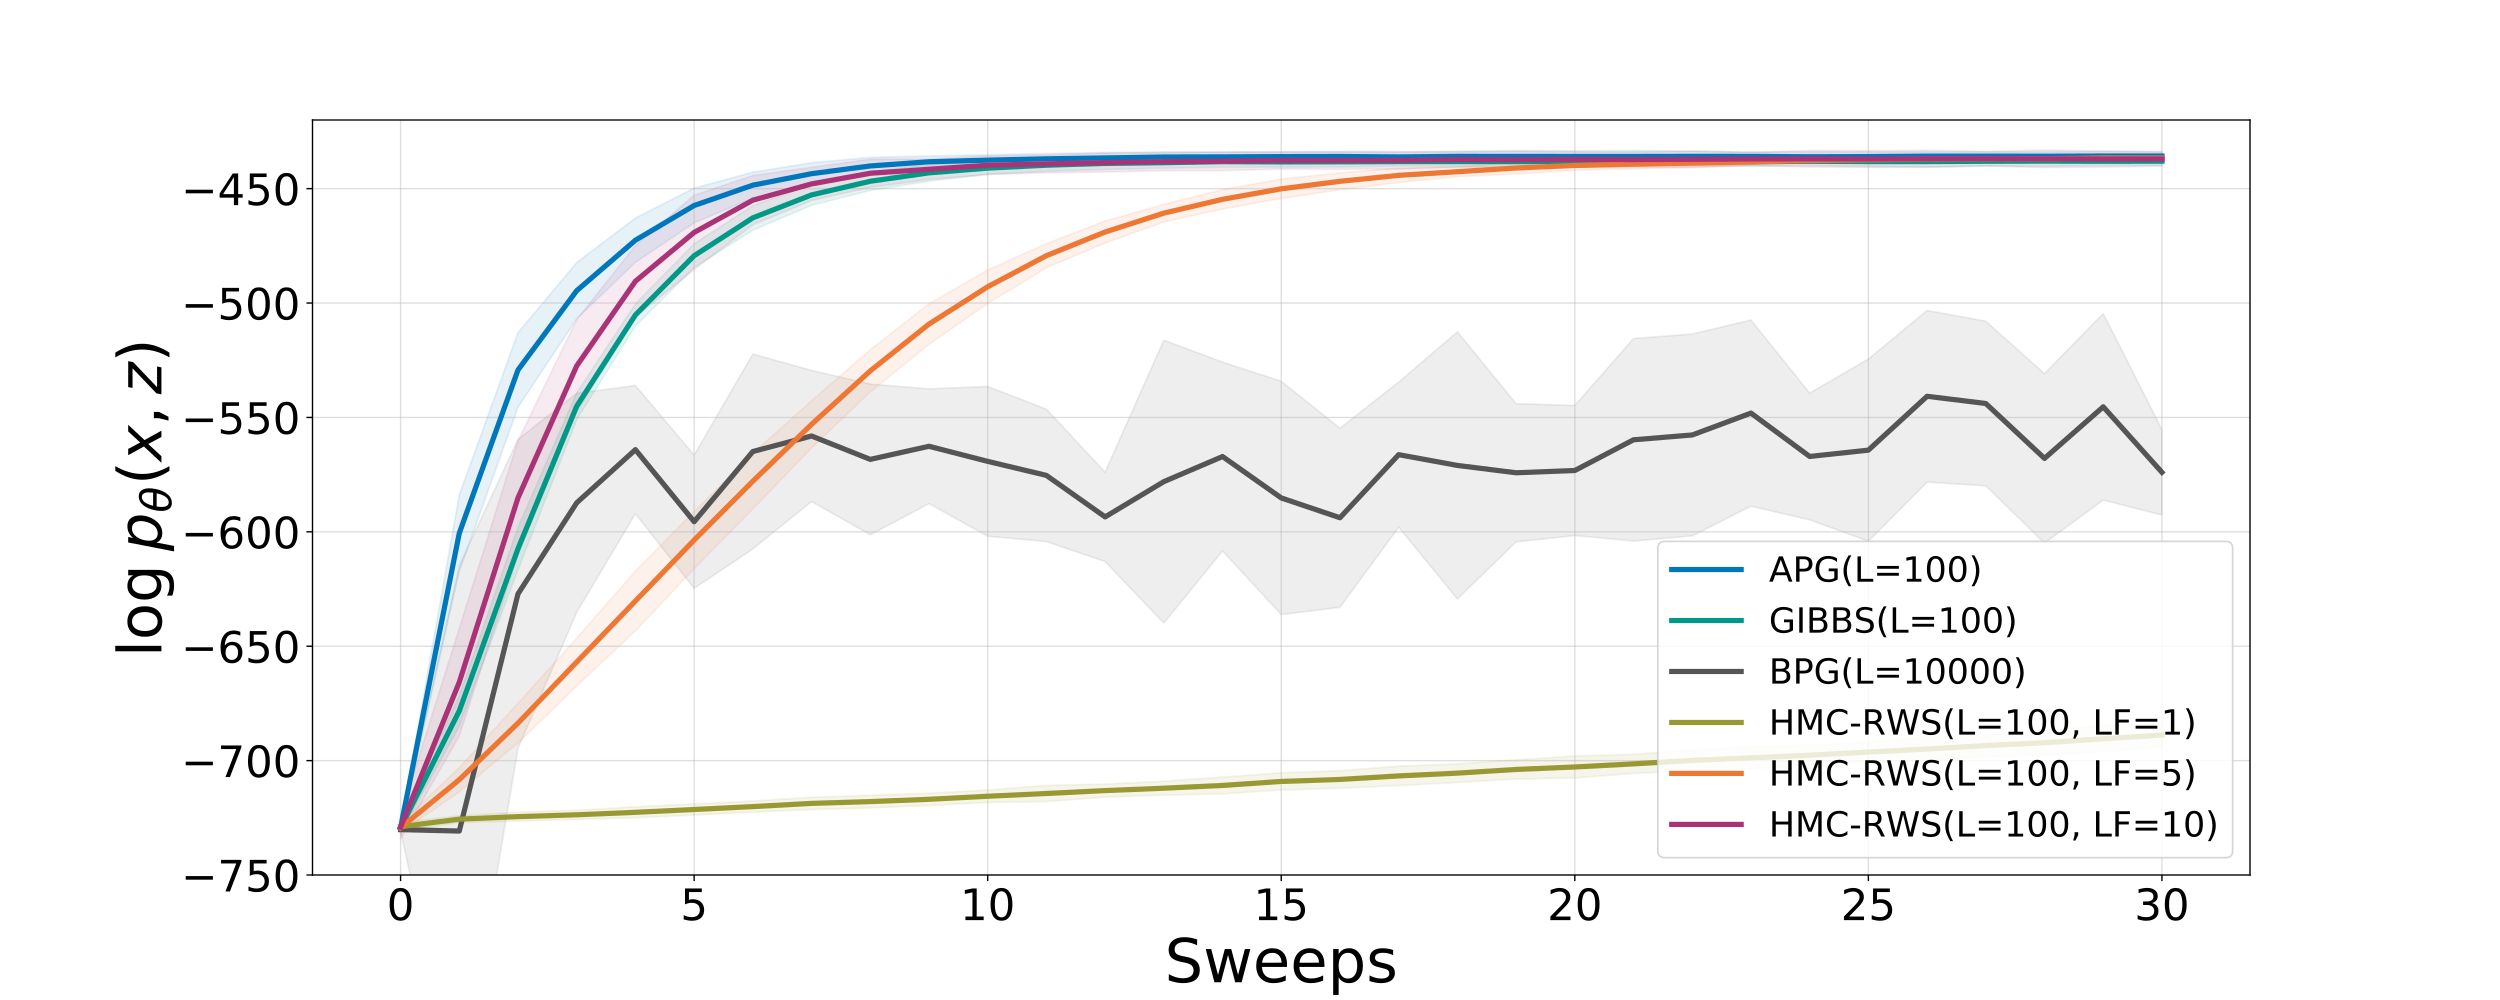<?xml version="1.0" encoding="utf-8" standalone="no"?>
<!DOCTYPE svg PUBLIC "-//W3C//DTD SVG 1.1//EN"
  "http://www.w3.org/Graphics/SVG/1.1/DTD/svg11.dtd">
<!-- Created with matplotlib (https://matplotlib.org/) -->
<svg height="576pt" version="1.1" viewBox="0 0 1440 576" width="1440pt" xmlns="http://www.w3.org/2000/svg" xmlns:xlink="http://www.w3.org/1999/xlink">
 <defs>
  <style type="text/css">
*{stroke-linecap:butt;stroke-linejoin:round;}
  </style>
 </defs>
 <g id="figure_1">
  <g id="patch_1">
   <path d="M 0 576 
L 1440 576 
L 1440 0 
L 0 0 
z
" style="fill:#ffffff;"/>
  </g>
  <g id="axes_1">
   <g id="patch_2">
    <path d="M 180 504 
L 1296 504 
L 1296 69.12 
L 180 69.12 
z
" style="fill:#ffffff;"/>
   </g>
   <g id="PolyCollection_1">
    <defs>
     <path d="M 230.727 -100.593 
L 230.727 -97.803 
L 264.545 -246.897 
L 298.364 -341.395 
L 332.182 -392.394 
L 366 -424.908 
L 399.818 -447.636 
L 433.636 -461.876 
L 467.455 -469.675 
L 501.273 -475.482 
L 535.091 -479.495 
L 568.909 -480.663 
L 602.727 -481.5 
L 636.545 -481.911 
L 670.364 -482.585 
L 704.182 -482.959 
L 738 -483.118 
L 771.818 -483.239 
L 805.636 -482.904 
L 839.455 -482.989 
L 873.273 -482.566 
L 907.091 -482.628 
L 940.909 -482.44 
L 974.727 -482.983 
L 1008.545 -483.43 
L 1042.364 -482.855 
L 1076.182 -483.051 
L 1110 -483.573 
L 1143.818 -483.66 
L 1177.636 -483.509 
L 1211.455 -483.538 
L 1245.273 -483.514 
L 1245.273 -488.758 
L 1245.273 -488.758 
L 1211.455 -488.741 
L 1177.636 -488.535 
L 1143.818 -488.504 
L 1110 -488.568 
L 1076.182 -488.565 
L 1042.364 -488.558 
L 1008.545 -488.414 
L 974.727 -488.918 
L 940.909 -489.321 
L 907.091 -489.137 
L 873.273 -489.249 
L 839.455 -488.896 
L 805.636 -488.323 
L 771.818 -488.49 
L 738 -488.487 
L 704.182 -488.328 
L 670.364 -488.539 
L 636.545 -488.152 
L 602.727 -487.549 
L 568.909 -486.837 
L 535.091 -486.14 
L 501.273 -485.342 
L 467.455 -482.257 
L 433.636 -476.816 
L 399.818 -467.616 
L 366 -450.39 
L 332.182 -424.758 
L 298.364 -384.416 
L 264.545 -290.879 
L 230.727 -100.593 
z
" id="m8cb6e4854e" style="stroke:#0077bb;stroke-opacity:0.1;"/>
    </defs>
    <g clip-path="url(#p23de6d729a)">
     <use style="fill:#0077bb;fill-opacity:0.1;stroke:#0077bb;stroke-opacity:0.1;" x="0" xlink:href="#m8cb6e4854e" y="576"/>
    </g>
   </g>
   <g id="PolyCollection_2">
    <defs>
     <path d="M 230.727 -101.987 
L 230.727 -96.408 
L 264.545 -157.669 
L 298.364 -247.779 
L 332.182 -334.364 
L 366 -388.189 
L 399.818 -421.92 
L 433.636 -443.439 
L 467.455 -457.744 
L 501.273 -466.319 
L 535.091 -471.634 
L 568.909 -475.551 
L 602.727 -477.363 
L 636.545 -478.358 
L 670.364 -479.076 
L 704.182 -479.606 
L 738 -479.66 
L 771.818 -479.768 
L 805.636 -480.253 
L 839.455 -480.189 
L 873.273 -479.906 
L 907.091 -480.017 
L 940.909 -480.699 
L 974.727 -480.71 
L 1008.545 -480.145 
L 1042.364 -480.656 
L 1076.182 -480.042 
L 1110 -479.791 
L 1143.818 -480.412 
L 1177.636 -480.16 
L 1211.455 -480.691 
L 1245.273 -480.655 
L 1245.273 -485.683 
L 1245.273 -485.683 
L 1211.455 -485.507 
L 1177.636 -486.223 
L 1143.818 -485.8 
L 1110 -486.081 
L 1076.182 -485.813 
L 1042.364 -485.59 
L 1008.545 -485.6 
L 974.727 -485.24 
L 940.909 -485.645 
L 907.091 -486.071 
L 873.273 -485.899 
L 839.455 -485.625 
L 805.636 -485.564 
L 771.818 -485.814 
L 738 -485.815 
L 704.182 -486.153 
L 670.364 -485.518 
L 636.545 -485.37 
L 602.727 -484.315 
L 568.909 -482.772 
L 535.091 -481.256 
L 501.273 -476.881 
L 467.455 -469.732 
L 433.636 -457.623 
L 399.818 -435.521 
L 366 -401.005 
L 332.182 -349.729 
L 298.364 -272.122 
L 264.545 -175.361 
L 230.727 -101.987 
z
" id="m75a808ae05" style="stroke:#009988;stroke-opacity:0.1;"/>
    </defs>
    <g clip-path="url(#p23de6d729a)">
     <use style="fill:#009988;fill-opacity:0.1;stroke:#009988;stroke-opacity:0.1;" x="0" xlink:href="#m75a808ae05" y="576"/>
    </g>
   </g>
   <g id="PolyCollection_3">
    <defs>
     <path d="M 230.727 -99.162 
L 230.727 -97.114 
L 264.545 55.602 
L 298.364 -144.915 
L 332.182 -223.272 
L 366 -280.086 
L 399.818 -237.113 
L 433.636 -259.806 
L 467.455 -287.086 
L 501.273 -268.006 
L 535.091 -285.887 
L 568.909 -267.133 
L 602.727 -264.04 
L 636.545 -252.53 
L 670.364 -217.127 
L 704.182 -258.66 
L 738 -222.008 
L 771.818 -226.188 
L 805.636 -272.346 
L 839.455 -230.996 
L 873.273 -263.88 
L 907.091 -267.539 
L 940.909 -264.356 
L 974.727 -267.304 
L 1008.545 -284.431 
L 1042.364 -276.575 
L 1076.182 -264.246 
L 1110 -298.306 
L 1143.818 -296.193 
L 1177.636 -263.176 
L 1211.455 -287.962 
L 1245.273 -279.345 
L 1245.273 -328.558 
L 1245.273 -328.558 
L 1211.455 -395.391 
L 1177.636 -360.773 
L 1143.818 -390.973 
L 1110 -397.182 
L 1076.182 -369.178 
L 1042.364 -349.577 
L 1008.545 -391.683 
L 974.727 -383.603 
L 940.909 -381.016 
L 907.091 -342.436 
L 873.273 -343.484 
L 839.455 -384.826 
L 805.636 -355.88 
L 771.818 -329.379 
L 738 -356.361 
L 704.182 -367.406 
L 670.364 -380.036 
L 636.545 -303.988 
L 602.727 -340.309 
L 568.909 -353.378 
L 535.091 -351.996 
L 501.273 -354.781 
L 467.455 -362.65 
L 433.636 -372.058 
L 399.818 -313.912 
L 366 -353.9 
L 332.182 -349.511 
L 298.364 -322.917 
L 264.545 -250.244 
L 230.727 -99.162 
z
" id="m089d9d45fc" style="stroke:#555555;stroke-opacity:0.1;"/>
    </defs>
    <g clip-path="url(#p23de6d729a)">
     <use style="fill:#555555;fill-opacity:0.1;stroke:#555555;stroke-opacity:0.1;" x="0" xlink:href="#m089d9d45fc" y="576"/>
    </g>
   </g>
   <g id="PolyCollection_4">
    <defs>
     <path d="M 230.727 -102.399 
L 230.727 -97.32 
L 264.545 -102.189 
L 298.364 -103.076 
L 332.182 -104.048 
L 366 -104.959 
L 399.818 -106.535 
L 433.636 -108.187 
L 467.455 -109.715 
L 501.273 -110.638 
L 535.091 -112.067 
L 568.909 -113.803 
L 602.727 -114.293 
L 636.545 -116.897 
L 670.364 -117.973 
L 704.182 -118.757 
L 738 -120.95 
L 771.818 -121.995 
L 805.636 -123.5 
L 839.455 -125.312 
L 873.273 -127.277 
L 907.091 -127.905 
L 940.909 -130.519 
L 974.727 -132.07 
L 1008.545 -133.165 
L 1042.364 -135.234 
L 1076.182 -137.067 
L 1110 -137.639 
L 1143.818 -140.471 
L 1177.636 -140.862 
L 1211.455 -143.049 
L 1245.273 -145.843 
L 1245.273 -159.373 
L 1245.273 -159.373 
L 1211.455 -157.965 
L 1177.636 -155.48 
L 1143.818 -152.652 
L 1110 -151.457 
L 1076.182 -148.583 
L 1042.364 -146.811 
L 1008.545 -145.767 
L 974.727 -143.946 
L 940.909 -141.511 
L 907.091 -140.538 
L 873.273 -138.326 
L 839.455 -136.045 
L 805.636 -134.658 
L 771.818 -132.083 
L 738 -130.835 
L 704.182 -128.423 
L 670.364 -126.017 
L 636.545 -124.354 
L 602.727 -123.618 
L 568.909 -120.913 
L 535.091 -119.146 
L 501.273 -117.919 
L 467.455 -116.78 
L 433.636 -114.611 
L 399.818 -112.925 
L 366 -111.262 
L 332.182 -109.319 
L 298.364 -108.183 
L 264.545 -106.141 
L 230.727 -102.399 
z
" id="mded8eb188c" style="stroke:#999933;stroke-opacity:0.1;"/>
    </defs>
    <g clip-path="url(#p23de6d729a)">
     <use style="fill:#999933;fill-opacity:0.1;stroke:#999933;stroke-opacity:0.1;" x="0" xlink:href="#mded8eb188c" y="576"/>
    </g>
   </g>
   <g id="PolyCollection_5">
    <defs>
     <path d="M 230.727 -101.987 
L 230.727 -96.408 
L 264.545 -119.949 
L 298.364 -148.063 
L 332.182 -180.897 
L 366 -212.59 
L 399.818 -248.428 
L 433.636 -282.822 
L 467.455 -317.968 
L 501.273 -350.225 
L 535.091 -377.648 
L 568.909 -401.149 
L 602.727 -421.796 
L 636.545 -435.994 
L 670.364 -448.17 
L 704.182 -455.629 
L 738 -461.669 
L 771.818 -466.707 
L 805.636 -470.868 
L 839.455 -474.222 
L 873.273 -475.755 
L 907.091 -477.898 
L 940.909 -478.726 
L 974.727 -479.698 
L 1008.545 -480.985 
L 1042.364 -482.172 
L 1076.182 -482.256 
L 1110 -482.412 
L 1143.818 -482.585 
L 1177.636 -483.321 
L 1211.455 -483.572 
L 1245.273 -483.5 
L 1245.273 -486.455 
L 1245.273 -486.455 
L 1211.455 -486.41 
L 1177.636 -485.791 
L 1143.818 -486.599 
L 1110 -486.31 
L 1076.182 -485.645 
L 1042.364 -484.952 
L 1008.545 -484.449 
L 974.727 -484.387 
L 940.909 -484.163 
L 907.091 -483.506 
L 873.273 -482.714 
L 839.455 -479.97 
L 805.636 -479.13 
L 771.818 -476.434 
L 738 -472.836 
L 704.182 -466.786 
L 670.364 -458.306 
L 636.545 -448.746 
L 602.727 -435.68 
L 568.909 -420.515 
L 535.091 -401.035 
L 501.273 -374.532 
L 467.455 -345.198 
L 433.636 -314.819 
L 399.818 -281.399 
L 366 -247.076 
L 332.182 -208.443 
L 298.364 -170.906 
L 264.545 -133.851 
L 230.727 -101.987 
z
" id="md1a3e4a113" style="stroke:#ee7733;stroke-opacity:0.1;"/>
    </defs>
    <g clip-path="url(#p23de6d729a)">
     <use style="fill:#ee7733;fill-opacity:0.1;stroke:#ee7733;stroke-opacity:0.1;" x="0" xlink:href="#md1a3e4a113" y="576"/>
    </g>
   </g>
   <g id="PolyCollection_6">
    <defs>
     <path d="M 230.727 -106.303 
L 230.727 -92.822 
L 264.545 -152.146 
L 298.364 -256.368 
L 332.182 -338.651 
L 366 -393.537 
L 399.818 -420.715 
L 433.636 -446.491 
L 467.455 -460.514 
L 501.273 -468.106 
L 535.091 -472.618 
L 568.909 -475.506 
L 602.727 -476.511 
L 636.545 -476.915 
L 670.364 -477.703 
L 704.182 -477.754 
L 738 -478.602 
L 771.818 -478.468 
L 805.636 -478.58 
L 839.455 -479.691 
L 873.273 -479.234 
L 907.091 -479.912 
L 940.909 -479.758 
L 974.727 -479.471 
L 1008.545 -480.632 
L 1042.364 -479.779 
L 1076.182 -479.64 
L 1110 -479.605 
L 1143.818 -480.345 
L 1177.636 -479.499 
L 1211.455 -479.782 
L 1245.273 -480.368 
L 1245.273 -488.483 
L 1245.273 -488.483 
L 1211.455 -488.998 
L 1177.636 -489.549 
L 1143.818 -488.812 
L 1110 -489.422 
L 1076.182 -489.165 
L 1042.364 -489.314 
L 1008.545 -488.274 
L 974.727 -488.978 
L 940.909 -488.465 
L 907.091 -488.585 
L 873.273 -488.853 
L 839.455 -488.504 
L 805.636 -488.769 
L 771.818 -488.789 
L 738 -488.656 
L 704.182 -488.523 
L 670.364 -488.049 
L 636.545 -487.79 
L 602.727 -486.708 
L 568.909 -486.12 
L 535.091 -484.356 
L 501.273 -484.309 
L 467.455 -479.639 
L 433.636 -474.901 
L 399.818 -463.547 
L 366 -434.494 
L 332.182 -391.867 
L 298.364 -322.101 
L 264.545 -214.013 
L 230.727 -106.303 
z
" id="m9c149e6a30" style="stroke:#aa3377;stroke-opacity:0.1;"/>
    </defs>
    <g clip-path="url(#p23de6d729a)">
     <use style="fill:#aa3377;fill-opacity:0.1;stroke:#aa3377;stroke-opacity:0.1;" x="0" xlink:href="#m9c149e6a30" y="576"/>
    </g>
   </g>
   <g id="matplotlib.axis_1">
    <g id="xtick_1">
     <g id="line2d_1">
      <path clip-path="url(#p23de6d729a)" d="M 230.727 504 
L 230.727 69.12 
" style="fill:none;stroke:#b0b0b0;stroke-linecap:square;stroke-opacity:0.4;stroke-width:0.8;"/>
     </g>
     <g id="line2d_2">
      <defs>
       <path d="M 0 0 
L 0 3.5 
" id="m7ca1f9fc49" style="stroke:#000000;stroke-width:0.8;"/>
      </defs>
      <g>
       <use style="stroke:#000000;stroke-width:0.8;" x="230.727" xlink:href="#m7ca1f9fc49" y="504"/>
      </g>
     </g>
     <g id="text_1">
      <!-- 0 -->
      <defs>
       <path d="M 31.781 66.406 
Q 24.172 66.406 20.328 58.906 
Q 16.5 51.422 16.5 36.375 
Q 16.5 21.391 20.328 13.891 
Q 24.172 6.391 31.781 6.391 
Q 39.453 6.391 43.281 13.891 
Q 47.125 21.391 47.125 36.375 
Q 47.125 51.422 43.281 58.906 
Q 39.453 66.406 31.781 66.406 
z
M 31.781 74.219 
Q 44.047 74.219 50.516 64.516 
Q 56.984 54.828 56.984 36.375 
Q 56.984 17.969 50.516 8.266 
Q 44.047 -1.422 31.781 -1.422 
Q 19.531 -1.422 13.062 8.266 
Q 6.594 17.969 6.594 36.375 
Q 6.594 54.828 13.062 64.516 
Q 19.531 74.219 31.781 74.219 
z
" id="DejaVuSans-48"/>
      </defs>
      <g transform="translate(222.774 529.996)scale(0.25 -0.25)">
       <use xlink:href="#DejaVuSans-48"/>
      </g>
     </g>
    </g>
    <g id="xtick_2">
     <g id="line2d_3">
      <path clip-path="url(#p23de6d729a)" d="M 399.818 504 
L 399.818 69.12 
" style="fill:none;stroke:#b0b0b0;stroke-linecap:square;stroke-opacity:0.4;stroke-width:0.8;"/>
     </g>
     <g id="line2d_4">
      <g>
       <use style="stroke:#000000;stroke-width:0.8;" x="399.818" xlink:href="#m7ca1f9fc49" y="504"/>
      </g>
     </g>
     <g id="text_2">
      <!-- 5 -->
      <defs>
       <path d="M 10.797 72.906 
L 49.516 72.906 
L 49.516 64.594 
L 19.828 64.594 
L 19.828 46.734 
Q 21.969 47.469 24.109 47.828 
Q 26.266 48.188 28.422 48.188 
Q 40.625 48.188 47.75 41.5 
Q 54.891 34.812 54.891 23.391 
Q 54.891 11.625 47.562 5.094 
Q 40.234 -1.422 26.906 -1.422 
Q 22.312 -1.422 17.547 -0.641 
Q 12.797 0.141 7.719 1.703 
L 7.719 11.625 
Q 12.109 9.234 16.797 8.062 
Q 21.484 6.891 26.703 6.891 
Q 35.156 6.891 40.078 11.328 
Q 45.016 15.766 45.016 23.391 
Q 45.016 31 40.078 35.438 
Q 35.156 39.891 26.703 39.891 
Q 22.75 39.891 18.812 39.016 
Q 14.891 38.141 10.797 36.281 
z
" id="DejaVuSans-53"/>
      </defs>
      <g transform="translate(391.865 529.996)scale(0.25 -0.25)">
       <use xlink:href="#DejaVuSans-53"/>
      </g>
     </g>
    </g>
    <g id="xtick_3">
     <g id="line2d_5">
      <path clip-path="url(#p23de6d729a)" d="M 568.909 504 
L 568.909 69.12 
" style="fill:none;stroke:#b0b0b0;stroke-linecap:square;stroke-opacity:0.4;stroke-width:0.8;"/>
     </g>
     <g id="line2d_6">
      <g>
       <use style="stroke:#000000;stroke-width:0.8;" x="568.909" xlink:href="#m7ca1f9fc49" y="504"/>
      </g>
     </g>
     <g id="text_3">
      <!-- 10 -->
      <defs>
       <path d="M 12.406 8.297 
L 28.516 8.297 
L 28.516 63.922 
L 10.984 60.406 
L 10.984 69.391 
L 28.422 72.906 
L 38.281 72.906 
L 38.281 8.297 
L 54.391 8.297 
L 54.391 0 
L 12.406 0 
z
" id="DejaVuSans-49"/>
      </defs>
      <g transform="translate(553.003 529.996)scale(0.25 -0.25)">
       <use xlink:href="#DejaVuSans-49"/>
       <use x="63.623" xlink:href="#DejaVuSans-48"/>
      </g>
     </g>
    </g>
    <g id="xtick_4">
     <g id="line2d_7">
      <path clip-path="url(#p23de6d729a)" d="M 738 504 
L 738 69.12 
" style="fill:none;stroke:#b0b0b0;stroke-linecap:square;stroke-opacity:0.4;stroke-width:0.8;"/>
     </g>
     <g id="line2d_8">
      <g>
       <use style="stroke:#000000;stroke-width:0.8;" x="738" xlink:href="#m7ca1f9fc49" y="504"/>
      </g>
     </g>
     <g id="text_4">
      <!-- 15 -->
      <g transform="translate(722.094 529.996)scale(0.25 -0.25)">
       <use xlink:href="#DejaVuSans-49"/>
       <use x="63.623" xlink:href="#DejaVuSans-53"/>
      </g>
     </g>
    </g>
    <g id="xtick_5">
     <g id="line2d_9">
      <path clip-path="url(#p23de6d729a)" d="M 907.091 504 
L 907.091 69.12 
" style="fill:none;stroke:#b0b0b0;stroke-linecap:square;stroke-opacity:0.4;stroke-width:0.8;"/>
     </g>
     <g id="line2d_10">
      <g>
       <use style="stroke:#000000;stroke-width:0.8;" x="907.091" xlink:href="#m7ca1f9fc49" y="504"/>
      </g>
     </g>
     <g id="text_5">
      <!-- 20 -->
      <defs>
       <path d="M 19.188 8.297 
L 53.609 8.297 
L 53.609 0 
L 7.328 0 
L 7.328 8.297 
Q 12.938 14.109 22.625 23.891 
Q 32.328 33.688 34.812 36.531 
Q 39.547 41.844 41.422 45.531 
Q 43.312 49.219 43.312 52.781 
Q 43.312 58.594 39.234 62.25 
Q 35.156 65.922 28.609 65.922 
Q 23.969 65.922 18.812 64.312 
Q 13.672 62.703 7.812 59.422 
L 7.812 69.391 
Q 13.766 71.781 18.938 73 
Q 24.125 74.219 28.422 74.219 
Q 39.75 74.219 46.484 68.547 
Q 53.219 62.891 53.219 53.422 
Q 53.219 48.922 51.531 44.891 
Q 49.859 40.875 45.406 35.406 
Q 44.188 33.984 37.641 27.219 
Q 31.109 20.453 19.188 8.297 
z
" id="DejaVuSans-50"/>
      </defs>
      <g transform="translate(891.185 529.996)scale(0.25 -0.25)">
       <use xlink:href="#DejaVuSans-50"/>
       <use x="63.623" xlink:href="#DejaVuSans-48"/>
      </g>
     </g>
    </g>
    <g id="xtick_6">
     <g id="line2d_11">
      <path clip-path="url(#p23de6d729a)" d="M 1076.182 504 
L 1076.182 69.12 
" style="fill:none;stroke:#b0b0b0;stroke-linecap:square;stroke-opacity:0.4;stroke-width:0.8;"/>
     </g>
     <g id="line2d_12">
      <g>
       <use style="stroke:#000000;stroke-width:0.8;" x="1076.182" xlink:href="#m7ca1f9fc49" y="504"/>
      </g>
     </g>
     <g id="text_6">
      <!-- 25 -->
      <g transform="translate(1060.276 529.996)scale(0.25 -0.25)">
       <use xlink:href="#DejaVuSans-50"/>
       <use x="63.623" xlink:href="#DejaVuSans-53"/>
      </g>
     </g>
    </g>
    <g id="xtick_7">
     <g id="line2d_13">
      <path clip-path="url(#p23de6d729a)" d="M 1245.273 504 
L 1245.273 69.12 
" style="fill:none;stroke:#b0b0b0;stroke-linecap:square;stroke-opacity:0.4;stroke-width:0.8;"/>
     </g>
     <g id="line2d_14">
      <g>
       <use style="stroke:#000000;stroke-width:0.8;" x="1245.273" xlink:href="#m7ca1f9fc49" y="504"/>
      </g>
     </g>
     <g id="text_7">
      <!-- 30 -->
      <defs>
       <path d="M 40.578 39.312 
Q 47.656 37.797 51.625 33 
Q 55.609 28.219 55.609 21.188 
Q 55.609 10.406 48.188 4.484 
Q 40.766 -1.422 27.094 -1.422 
Q 22.516 -1.422 17.656 -0.516 
Q 12.797 0.391 7.625 2.203 
L 7.625 11.719 
Q 11.719 9.328 16.594 8.109 
Q 21.484 6.891 26.812 6.891 
Q 36.078 6.891 40.938 10.547 
Q 45.797 14.203 45.797 21.188 
Q 45.797 27.641 41.281 31.266 
Q 36.766 34.906 28.719 34.906 
L 20.219 34.906 
L 20.219 43.016 
L 29.109 43.016 
Q 36.375 43.016 40.234 45.922 
Q 44.094 48.828 44.094 54.297 
Q 44.094 59.906 40.109 62.906 
Q 36.141 65.922 28.719 65.922 
Q 24.656 65.922 20.016 65.031 
Q 15.375 64.156 9.812 62.312 
L 9.812 71.094 
Q 15.438 72.656 20.344 73.438 
Q 25.25 74.219 29.594 74.219 
Q 40.828 74.219 47.359 69.109 
Q 53.906 64.016 53.906 55.328 
Q 53.906 49.266 50.438 45.094 
Q 46.969 40.922 40.578 39.312 
z
" id="DejaVuSans-51"/>
      </defs>
      <g transform="translate(1229.366 529.996)scale(0.25 -0.25)">
       <use xlink:href="#DejaVuSans-51"/>
       <use x="63.623" xlink:href="#DejaVuSans-48"/>
      </g>
     </g>
    </g>
    <g id="text_8">
     <!-- Sweeps -->
     <defs>
      <path d="M 53.516 70.516 
L 53.516 60.891 
Q 47.906 63.578 42.922 64.891 
Q 37.938 66.219 33.297 66.219 
Q 25.25 66.219 20.875 63.094 
Q 16.5 59.969 16.5 54.203 
Q 16.5 49.359 19.406 46.891 
Q 22.312 44.438 30.422 42.922 
L 36.375 41.703 
Q 47.406 39.594 52.656 34.297 
Q 57.906 29 57.906 20.125 
Q 57.906 9.516 50.797 4.047 
Q 43.703 -1.422 29.984 -1.422 
Q 24.812 -1.422 18.969 -0.25 
Q 13.141 0.922 6.891 3.219 
L 6.891 13.375 
Q 12.891 10.016 18.656 8.297 
Q 24.422 6.594 29.984 6.594 
Q 38.422 6.594 43.016 9.906 
Q 47.609 13.234 47.609 19.391 
Q 47.609 24.75 44.312 27.781 
Q 41.016 30.812 33.5 32.328 
L 27.484 33.5 
Q 16.453 35.688 11.516 40.375 
Q 6.594 45.062 6.594 53.422 
Q 6.594 63.094 13.406 68.656 
Q 20.219 74.219 32.172 74.219 
Q 37.312 74.219 42.625 73.281 
Q 47.953 72.359 53.516 70.516 
z
" id="DejaVuSans-83"/>
      <path d="M 4.203 54.688 
L 13.188 54.688 
L 24.422 12.016 
L 35.594 54.688 
L 46.188 54.688 
L 57.422 12.016 
L 68.609 54.688 
L 77.594 54.688 
L 63.281 0 
L 52.688 0 
L 40.922 44.828 
L 29.109 0 
L 18.5 0 
z
" id="DejaVuSans-119"/>
      <path d="M 56.203 29.594 
L 56.203 25.203 
L 14.891 25.203 
Q 15.484 15.922 20.484 11.062 
Q 25.484 6.203 34.422 6.203 
Q 39.594 6.203 44.453 7.469 
Q 49.312 8.734 54.109 11.281 
L 54.109 2.781 
Q 49.266 0.734 44.188 -0.344 
Q 39.109 -1.422 33.891 -1.422 
Q 20.797 -1.422 13.156 6.188 
Q 5.516 13.812 5.516 26.812 
Q 5.516 40.234 12.766 48.109 
Q 20.016 56 32.328 56 
Q 43.359 56 49.781 48.891 
Q 56.203 41.797 56.203 29.594 
z
M 47.219 32.234 
Q 47.125 39.594 43.094 43.984 
Q 39.062 48.391 32.422 48.391 
Q 24.906 48.391 20.391 44.141 
Q 15.875 39.891 15.188 32.172 
z
" id="DejaVuSans-101"/>
      <path d="M 18.109 8.203 
L 18.109 -20.797 
L 9.078 -20.797 
L 9.078 54.688 
L 18.109 54.688 
L 18.109 46.391 
Q 20.953 51.266 25.266 53.625 
Q 29.594 56 35.594 56 
Q 45.562 56 51.781 48.094 
Q 58.016 40.188 58.016 27.297 
Q 58.016 14.406 51.781 6.484 
Q 45.562 -1.422 35.594 -1.422 
Q 29.594 -1.422 25.266 0.953 
Q 20.953 3.328 18.109 8.203 
z
M 48.688 27.297 
Q 48.688 37.203 44.609 42.844 
Q 40.531 48.484 33.406 48.484 
Q 26.266 48.484 22.188 42.844 
Q 18.109 37.203 18.109 27.297 
Q 18.109 17.391 22.188 11.75 
Q 26.266 6.109 33.406 6.109 
Q 40.531 6.109 44.609 11.75 
Q 48.688 17.391 48.688 27.297 
z
" id="DejaVuSans-112"/>
      <path d="M 44.281 53.078 
L 44.281 44.578 
Q 40.484 46.531 36.375 47.5 
Q 32.281 48.484 27.875 48.484 
Q 21.188 48.484 17.844 46.438 
Q 14.5 44.391 14.5 40.281 
Q 14.5 37.156 16.891 35.375 
Q 19.281 33.594 26.516 31.984 
L 29.594 31.297 
Q 39.156 29.25 43.188 25.516 
Q 47.219 21.781 47.219 15.094 
Q 47.219 7.469 41.188 3.016 
Q 35.156 -1.422 24.609 -1.422 
Q 20.219 -1.422 15.453 -0.562 
Q 10.688 0.297 5.422 2 
L 5.422 11.281 
Q 10.406 8.688 15.234 7.391 
Q 20.062 6.109 24.812 6.109 
Q 31.156 6.109 34.562 8.281 
Q 37.984 10.453 37.984 14.406 
Q 37.984 18.062 35.516 20.016 
Q 33.062 21.969 24.703 23.781 
L 21.578 24.516 
Q 13.234 26.266 9.516 29.906 
Q 5.812 33.547 5.812 39.891 
Q 5.812 47.609 11.281 51.797 
Q 16.75 56 26.812 56 
Q 31.781 56 36.172 55.266 
Q 40.578 54.547 44.281 53.078 
z
" id="DejaVuSans-115"/>
     </defs>
     <g transform="translate(670.816 565.79)scale(0.35 -0.35)">
      <use xlink:href="#DejaVuSans-83"/>
      <use x="63.477" xlink:href="#DejaVuSans-119"/>
      <use x="145.264" xlink:href="#DejaVuSans-101"/>
      <use x="206.787" xlink:href="#DejaVuSans-101"/>
      <use x="268.311" xlink:href="#DejaVuSans-112"/>
      <use x="331.787" xlink:href="#DejaVuSans-115"/>
     </g>
    </g>
   </g>
   <g id="matplotlib.axis_2">
    <g id="ytick_1">
     <g id="line2d_15">
      <path clip-path="url(#p23de6d729a)" d="M 180 504 
L 1296 504 
" style="fill:none;stroke:#b0b0b0;stroke-linecap:square;stroke-opacity:0.4;stroke-width:0.8;"/>
     </g>
     <g id="line2d_16">
      <defs>
       <path d="M 0 0 
L -3.5 0 
" id="m0d7b23fc8b" style="stroke:#000000;stroke-width:0.8;"/>
      </defs>
      <g>
       <use style="stroke:#000000;stroke-width:0.8;" x="180" xlink:href="#m0d7b23fc8b" y="504"/>
      </g>
     </g>
     <g id="text_9">
      <!-- −750 -->
      <defs>
       <path d="M 10.594 35.5 
L 73.188 35.5 
L 73.188 27.203 
L 10.594 27.203 
z
" id="DejaVuSans-8722"/>
       <path d="M 8.203 72.906 
L 55.078 72.906 
L 55.078 68.703 
L 28.609 0 
L 18.312 0 
L 43.219 64.594 
L 8.203 64.594 
z
" id="DejaVuSans-55"/>
      </defs>
      <g transform="translate(104.332 513.498)scale(0.25 -0.25)">
       <use xlink:href="#DejaVuSans-8722"/>
       <use x="83.789" xlink:href="#DejaVuSans-55"/>
       <use x="147.412" xlink:href="#DejaVuSans-53"/>
       <use x="211.035" xlink:href="#DejaVuSans-48"/>
      </g>
     </g>
    </g>
    <g id="ytick_2">
     <g id="line2d_17">
      <path clip-path="url(#p23de6d729a)" d="M 180 438.109 
L 1296 438.109 
" style="fill:none;stroke:#b0b0b0;stroke-linecap:square;stroke-opacity:0.4;stroke-width:0.8;"/>
     </g>
     <g id="line2d_18">
      <g>
       <use style="stroke:#000000;stroke-width:0.8;" x="180" xlink:href="#m0d7b23fc8b" y="438.109"/>
      </g>
     </g>
     <g id="text_10">
      <!-- −700 -->
      <g transform="translate(104.332 447.607)scale(0.25 -0.25)">
       <use xlink:href="#DejaVuSans-8722"/>
       <use x="83.789" xlink:href="#DejaVuSans-55"/>
       <use x="147.412" xlink:href="#DejaVuSans-48"/>
       <use x="211.035" xlink:href="#DejaVuSans-48"/>
      </g>
     </g>
    </g>
    <g id="ytick_3">
     <g id="line2d_19">
      <path clip-path="url(#p23de6d729a)" d="M 180 372.218 
L 1296 372.218 
" style="fill:none;stroke:#b0b0b0;stroke-linecap:square;stroke-opacity:0.4;stroke-width:0.8;"/>
     </g>
     <g id="line2d_20">
      <g>
       <use style="stroke:#000000;stroke-width:0.8;" x="180" xlink:href="#m0d7b23fc8b" y="372.218"/>
      </g>
     </g>
     <g id="text_11">
      <!-- −650 -->
      <defs>
       <path d="M 33.016 40.375 
Q 26.375 40.375 22.484 35.828 
Q 18.609 31.297 18.609 23.391 
Q 18.609 15.531 22.484 10.953 
Q 26.375 6.391 33.016 6.391 
Q 39.656 6.391 43.531 10.953 
Q 47.406 15.531 47.406 23.391 
Q 47.406 31.297 43.531 35.828 
Q 39.656 40.375 33.016 40.375 
z
M 52.594 71.297 
L 52.594 62.312 
Q 48.875 64.062 45.094 64.984 
Q 41.312 65.922 37.594 65.922 
Q 27.828 65.922 22.672 59.328 
Q 17.531 52.734 16.797 39.406 
Q 19.672 43.656 24.016 45.922 
Q 28.375 48.188 33.594 48.188 
Q 44.578 48.188 50.953 41.516 
Q 57.328 34.859 57.328 23.391 
Q 57.328 12.156 50.688 5.359 
Q 44.047 -1.422 33.016 -1.422 
Q 20.359 -1.422 13.672 8.266 
Q 6.984 17.969 6.984 36.375 
Q 6.984 53.656 15.188 63.938 
Q 23.391 74.219 37.203 74.219 
Q 40.922 74.219 44.703 73.484 
Q 48.484 72.75 52.594 71.297 
z
" id="DejaVuSans-54"/>
      </defs>
      <g transform="translate(104.332 381.716)scale(0.25 -0.25)">
       <use xlink:href="#DejaVuSans-8722"/>
       <use x="83.789" xlink:href="#DejaVuSans-54"/>
       <use x="147.412" xlink:href="#DejaVuSans-53"/>
       <use x="211.035" xlink:href="#DejaVuSans-48"/>
      </g>
     </g>
    </g>
    <g id="ytick_4">
     <g id="line2d_21">
      <path clip-path="url(#p23de6d729a)" d="M 180 306.327 
L 1296 306.327 
" style="fill:none;stroke:#b0b0b0;stroke-linecap:square;stroke-opacity:0.4;stroke-width:0.8;"/>
     </g>
     <g id="line2d_22">
      <g>
       <use style="stroke:#000000;stroke-width:0.8;" x="180" xlink:href="#m0d7b23fc8b" y="306.327"/>
      </g>
     </g>
     <g id="text_12">
      <!-- −600 -->
      <g transform="translate(104.332 315.825)scale(0.25 -0.25)">
       <use xlink:href="#DejaVuSans-8722"/>
       <use x="83.789" xlink:href="#DejaVuSans-54"/>
       <use x="147.412" xlink:href="#DejaVuSans-48"/>
       <use x="211.035" xlink:href="#DejaVuSans-48"/>
      </g>
     </g>
    </g>
    <g id="ytick_5">
     <g id="line2d_23">
      <path clip-path="url(#p23de6d729a)" d="M 180 240.436 
L 1296 240.436 
" style="fill:none;stroke:#b0b0b0;stroke-linecap:square;stroke-opacity:0.4;stroke-width:0.8;"/>
     </g>
     <g id="line2d_24">
      <g>
       <use style="stroke:#000000;stroke-width:0.8;" x="180" xlink:href="#m0d7b23fc8b" y="240.436"/>
      </g>
     </g>
     <g id="text_13">
      <!-- −550 -->
      <g transform="translate(104.332 249.934)scale(0.25 -0.25)">
       <use xlink:href="#DejaVuSans-8722"/>
       <use x="83.789" xlink:href="#DejaVuSans-53"/>
       <use x="147.412" xlink:href="#DejaVuSans-53"/>
       <use x="211.035" xlink:href="#DejaVuSans-48"/>
      </g>
     </g>
    </g>
    <g id="ytick_6">
     <g id="line2d_25">
      <path clip-path="url(#p23de6d729a)" d="M 180 174.545 
L 1296 174.545 
" style="fill:none;stroke:#b0b0b0;stroke-linecap:square;stroke-opacity:0.4;stroke-width:0.8;"/>
     </g>
     <g id="line2d_26">
      <g>
       <use style="stroke:#000000;stroke-width:0.8;" x="180" xlink:href="#m0d7b23fc8b" y="174.545"/>
      </g>
     </g>
     <g id="text_14">
      <!-- −500 -->
      <g transform="translate(104.332 184.044)scale(0.25 -0.25)">
       <use xlink:href="#DejaVuSans-8722"/>
       <use x="83.789" xlink:href="#DejaVuSans-53"/>
       <use x="147.412" xlink:href="#DejaVuSans-48"/>
       <use x="211.035" xlink:href="#DejaVuSans-48"/>
      </g>
     </g>
    </g>
    <g id="ytick_7">
     <g id="line2d_27">
      <path clip-path="url(#p23de6d729a)" d="M 180 108.655 
L 1296 108.655 
" style="fill:none;stroke:#b0b0b0;stroke-linecap:square;stroke-opacity:0.4;stroke-width:0.8;"/>
     </g>
     <g id="line2d_28">
      <g>
       <use style="stroke:#000000;stroke-width:0.8;" x="180" xlink:href="#m0d7b23fc8b" y="108.655"/>
      </g>
     </g>
     <g id="text_15">
      <!-- −450 -->
      <defs>
       <path d="M 37.797 64.312 
L 12.891 25.391 
L 37.797 25.391 
z
M 35.203 72.906 
L 47.609 72.906 
L 47.609 25.391 
L 58.016 25.391 
L 58.016 17.188 
L 47.609 17.188 
L 47.609 0 
L 37.797 0 
L 37.797 17.188 
L 4.891 17.188 
L 4.891 26.703 
z
" id="DejaVuSans-52"/>
      </defs>
      <g transform="translate(104.332 118.153)scale(0.25 -0.25)">
       <use xlink:href="#DejaVuSans-8722"/>
       <use x="83.789" xlink:href="#DejaVuSans-52"/>
       <use x="147.412" xlink:href="#DejaVuSans-53"/>
       <use x="211.035" xlink:href="#DejaVuSans-48"/>
      </g>
     </g>
    </g>
    <g id="text_16">
     <!-- $\log \: p_\theta(x, z)$ -->
     <defs>
      <path d="M 9.422 75.984 
L 18.406 75.984 
L 18.406 0 
L 9.422 0 
z
" id="DejaVuSans-108"/>
      <path d="M 30.609 48.391 
Q 23.391 48.391 19.188 42.75 
Q 14.984 37.109 14.984 27.297 
Q 14.984 17.484 19.156 11.844 
Q 23.344 6.203 30.609 6.203 
Q 37.797 6.203 41.984 11.859 
Q 46.188 17.531 46.188 27.297 
Q 46.188 37.016 41.984 42.703 
Q 37.797 48.391 30.609 48.391 
z
M 30.609 56 
Q 42.328 56 49.016 48.375 
Q 55.719 40.766 55.719 27.297 
Q 55.719 13.875 49.016 6.219 
Q 42.328 -1.422 30.609 -1.422 
Q 18.844 -1.422 12.172 6.219 
Q 5.516 13.875 5.516 27.297 
Q 5.516 40.766 12.172 48.375 
Q 18.844 56 30.609 56 
z
" id="DejaVuSans-111"/>
      <path d="M 45.406 27.984 
Q 45.406 37.75 41.375 43.109 
Q 37.359 48.484 30.078 48.484 
Q 22.859 48.484 18.828 43.109 
Q 14.797 37.75 14.797 27.984 
Q 14.797 18.266 18.828 12.891 
Q 22.859 7.516 30.078 7.516 
Q 37.359 7.516 41.375 12.891 
Q 45.406 18.266 45.406 27.984 
z
M 54.391 6.781 
Q 54.391 -7.172 48.188 -13.984 
Q 42 -20.797 29.203 -20.797 
Q 24.469 -20.797 20.266 -20.094 
Q 16.062 -19.391 12.109 -17.922 
L 12.109 -9.188 
Q 16.062 -11.328 19.922 -12.344 
Q 23.781 -13.375 27.781 -13.375 
Q 36.625 -13.375 41.016 -8.766 
Q 45.406 -4.156 45.406 5.172 
L 45.406 9.625 
Q 42.625 4.781 38.281 2.391 
Q 33.938 0 27.875 0 
Q 17.828 0 11.672 7.656 
Q 5.516 15.328 5.516 27.984 
Q 5.516 40.672 11.672 48.328 
Q 17.828 56 27.875 56 
Q 33.938 56 38.281 53.609 
Q 42.625 51.219 45.406 46.391 
L 45.406 54.688 
L 54.391 54.688 
z
" id="DejaVuSans-103"/>
      <path d="M 49.609 33.688 
Q 49.609 40.875 46.484 44.672 
Q 43.359 48.484 37.5 48.484 
Q 33.5 48.484 29.859 46.438 
Q 26.219 44.391 23.391 40.484 
Q 20.609 36.625 18.938 31.156 
Q 17.281 25.688 17.281 20.312 
Q 17.281 13.484 20.406 9.797 
Q 23.531 6.109 29.297 6.109 
Q 33.547 6.109 37.188 8.109 
Q 40.828 10.109 43.406 13.922 
Q 46.188 17.922 47.891 23.344 
Q 49.609 28.766 49.609 33.688 
z
M 21.781 46.391 
Q 25.391 51.125 30.297 53.562 
Q 35.203 56 41.219 56 
Q 49.609 56 54.25 50.5 
Q 58.891 45.016 58.891 35.109 
Q 58.891 27 56 19.656 
Q 53.125 12.312 47.703 6.5 
Q 44.094 2.641 39.547 0.609 
Q 35.016 -1.422 29.984 -1.422 
Q 24.172 -1.422 20.219 1 
Q 16.266 3.422 14.312 8.203 
L 8.688 -20.797 
L -0.297 -20.797 
L 14.406 54.688 
L 23.391 54.688 
z
" id="DejaVuSans-Oblique-112"/>
      <path d="M 45.516 34.672 
L 14.453 34.672 
Q 12.359 20.062 14.5 13.875 
Q 17.188 6.25 24.469 6.25 
Q 31.781 6.25 37.359 13.922 
Q 42.234 20.656 45.516 34.672 
z
M 47.016 42.969 
Q 48.344 56.844 46.625 61.719 
Q 43.953 69.438 36.766 69.438 
Q 29.297 69.438 23.828 61.812 
Q 19.531 55.672 16.156 42.969 
z
M 38.188 76.766 
Q 49.906 76.766 54.594 66.406 
Q 59.281 56.109 55.719 37.844 
Q 52.203 19.625 43.453 9.281 
Q 34.766 -1.125 23.047 -1.125 
Q 11.281 -1.125 6.641 9.281 
Q 2 19.625 5.516 37.844 
Q 9.078 56.109 17.719 66.406 
Q 26.422 76.766 38.188 76.766 
z
" id="DejaVuSans-Oblique-952"/>
      <path d="M 31 75.875 
Q 24.469 64.656 21.281 53.656 
Q 18.109 42.672 18.109 31.391 
Q 18.109 20.125 21.312 9.062 
Q 24.516 -2 31 -13.188 
L 23.188 -13.188 
Q 15.875 -1.703 12.234 9.375 
Q 8.594 20.453 8.594 31.391 
Q 8.594 42.281 12.203 53.312 
Q 15.828 64.359 23.188 75.875 
z
" id="DejaVuSans-40"/>
      <path d="M 60.016 54.688 
L 34.906 27.875 
L 50.297 0 
L 39.984 0 
L 28.422 21.688 
L 8.297 0 
L -2.594 0 
L 24.312 28.812 
L 10.016 54.688 
L 20.312 54.688 
L 30.812 34.906 
L 49.125 54.688 
z
" id="DejaVuSans-Oblique-120"/>
      <path d="M 11.719 12.406 
L 22.016 12.406 
L 22.016 4 
L 14.016 -11.625 
L 7.719 -11.625 
L 11.719 4 
z
" id="DejaVuSans-44"/>
      <path d="M 11.625 54.688 
L 54.297 54.688 
L 52.688 46.484 
L 11.531 7.172 
L 45.516 7.172 
L 44.094 0 
L -0.297 0 
L 1.312 8.203 
L 42.484 47.516 
L 10.203 47.516 
z
" id="DejaVuSans-Oblique-122"/>
      <path d="M 8.016 75.875 
L 15.828 75.875 
Q 23.141 64.359 26.781 53.312 
Q 30.422 42.281 30.422 31.391 
Q 30.422 20.453 26.781 9.375 
Q 23.141 -1.703 15.828 -13.188 
L 8.016 -13.188 
Q 14.5 -2 17.703 9.062 
Q 20.906 20.125 20.906 31.391 
Q 20.906 42.672 17.703 53.656 
Q 14.5 64.656 8.016 75.875 
z
" id="DejaVuSans-41"/>
     </defs>
     <g transform="translate(92.982 378.435)rotate(-90)scale(0.35 -0.35)">
      <use transform="translate(0 0.016)" xlink:href="#DejaVuSans-108"/>
      <use transform="translate(27.783 0.016)" xlink:href="#DejaVuSans-111"/>
      <use transform="translate(88.965 0.016)" xlink:href="#DejaVuSans-103"/>
      <use transform="translate(174.088 0.016)" xlink:href="#DejaVuSans-Oblique-112"/>
      <use transform="translate(237.565 -16.391)scale(0.7)" xlink:href="#DejaVuSans-Oblique-952"/>
      <use transform="translate(283.126 0.016)" xlink:href="#DejaVuSans-40"/>
      <use transform="translate(322.14 0.016)" xlink:href="#DejaVuSans-Oblique-120"/>
      <use transform="translate(381.32 0.016)" xlink:href="#DejaVuSans-44"/>
      <use transform="translate(432.589 0.016)" xlink:href="#DejaVuSans-Oblique-122"/>
      <use transform="translate(485.08 0.016)" xlink:href="#DejaVuSans-41"/>
     </g>
    </g>
   </g>
   <g id="line2d_29">
    <path clip-path="url(#p23de6d729a)" d="M 230.727 476.802 
L 264.545 307.112 
L 298.364 213.094 
L 332.182 167.424 
L 366 138.351 
L 399.818 118.374 
L 433.636 106.654 
L 467.455 100.034 
L 501.273 95.588 
L 535.091 93.182 
L 568.909 92.25 
L 602.727 91.476 
L 636.545 90.968 
L 670.364 90.438 
L 704.182 90.357 
L 738 90.197 
L 771.818 90.136 
L 805.636 90.387 
L 839.455 90.058 
L 873.273 90.093 
L 907.091 90.117 
L 940.909 90.12 
L 974.727 90.05 
L 1008.545 90.078 
L 1042.364 90.293 
L 1076.182 90.192 
L 1110 89.929 
L 1143.818 89.918 
L 1177.636 89.978 
L 1211.455 89.86 
L 1245.273 89.864 
" style="fill:none;stroke:#0077bb;stroke-linecap:square;stroke-width:3;"/>
   </g>
   <g id="line2d_30">
    <path clip-path="url(#p23de6d729a)" d="M 230.727 476.802 
L 264.545 409.485 
L 298.364 316.05 
L 332.182 233.953 
L 366 181.403 
L 399.818 147.28 
L 433.636 125.469 
L 467.455 112.262 
L 501.273 104.4 
L 535.091 99.555 
L 568.909 96.838 
L 602.727 95.161 
L 636.545 94.136 
L 670.364 93.703 
L 704.182 93.121 
L 738 93.263 
L 771.818 93.209 
L 805.636 93.092 
L 839.455 93.093 
L 873.273 93.097 
L 907.091 92.956 
L 940.909 92.828 
L 974.727 93.025 
L 1008.545 93.127 
L 1042.364 92.877 
L 1076.182 93.073 
L 1110 93.064 
L 1143.818 92.894 
L 1177.636 92.808 
L 1211.455 92.901 
L 1245.273 92.831 
" style="fill:none;stroke:#009988;stroke-linecap:square;stroke-width:3;"/>
   </g>
   <g id="line2d_31">
    <path clip-path="url(#p23de6d729a)" d="M 230.727 477.862 
L 264.545 478.679 
L 298.364 342.084 
L 332.182 289.608 
L 366 259.007 
L 399.818 300.488 
L 433.636 260.068 
L 467.455 251.132 
L 501.273 264.607 
L 535.091 257.058 
L 568.909 265.745 
L 602.727 273.825 
L 636.545 297.741 
L 670.364 277.418 
L 704.182 262.967 
L 738 286.816 
L 771.818 298.216 
L 805.636 261.887 
L 839.455 268.089 
L 873.273 272.318 
L 907.091 271.013 
L 940.909 253.314 
L 974.727 250.546 
L 1008.545 237.943 
L 1042.364 262.924 
L 1076.182 259.288 
L 1110 228.256 
L 1143.818 232.417 
L 1177.636 264.026 
L 1211.455 234.324 
L 1245.273 272.048 
" style="fill:none;stroke:#555555;stroke-linecap:square;stroke-width:3;"/>
   </g>
   <g id="line2d_32">
    <path clip-path="url(#p23de6d729a)" d="M 230.727 476.14 
L 264.545 471.835 
L 298.364 470.37 
L 332.182 469.316 
L 366 467.89 
L 399.818 466.27 
L 433.636 464.601 
L 467.455 462.752 
L 501.273 461.721 
L 535.091 460.394 
L 568.909 458.642 
L 602.727 457.045 
L 636.545 455.375 
L 670.364 454.005 
L 704.182 452.41 
L 738 450.108 
L 771.818 448.961 
L 805.636 446.921 
L 839.455 445.322 
L 873.273 443.199 
L 907.091 441.778 
L 940.909 439.985 
L 974.727 437.992 
L 1008.545 436.534 
L 1042.364 434.977 
L 1076.182 433.175 
L 1110 431.452 
L 1143.818 429.438 
L 1177.636 427.829 
L 1211.455 425.493 
L 1245.273 423.392 
" style="fill:none;stroke:#999933;stroke-linecap:square;stroke-width:3;"/>
   </g>
   <g id="line2d_33">
    <path clip-path="url(#p23de6d729a)" d="M 230.727 476.802 
L 264.545 449.1 
L 298.364 416.515 
L 332.182 381.33 
L 366 346.167 
L 399.818 311.087 
L 433.636 277.179 
L 467.455 244.417 
L 501.273 213.622 
L 535.091 186.659 
L 568.909 165.168 
L 602.727 147.262 
L 636.545 133.63 
L 670.364 122.762 
L 704.182 114.792 
L 738 108.747 
L 771.818 104.43 
L 805.636 101.001 
L 839.455 98.904 
L 873.273 96.765 
L 907.091 95.298 
L 940.909 94.556 
L 974.727 93.958 
L 1008.545 93.283 
L 1042.364 92.438 
L 1076.182 92.05 
L 1110 91.639 
L 1143.818 91.408 
L 1177.636 91.444 
L 1211.455 91.009 
L 1245.273 91.023 
" style="fill:none;stroke:#ee7733;stroke-linecap:square;stroke-width:3;"/>
   </g>
   <g id="line2d_34">
    <path clip-path="url(#p23de6d729a)" d="M 230.727 476.437 
L 264.545 392.921 
L 298.364 286.766 
L 332.182 210.741 
L 366 161.985 
L 399.818 133.869 
L 433.636 115.304 
L 467.455 105.924 
L 501.273 99.792 
L 535.091 97.513 
L 568.909 95.187 
L 602.727 94.391 
L 636.545 93.647 
L 670.364 93.124 
L 704.182 92.861 
L 738 92.371 
L 771.818 92.371 
L 805.636 92.326 
L 839.455 91.903 
L 873.273 91.957 
L 907.091 91.752 
L 940.909 91.888 
L 974.727 91.776 
L 1008.545 91.547 
L 1042.364 91.453 
L 1076.182 91.598 
L 1110 91.487 
L 1143.818 91.422 
L 1177.636 91.476 
L 1211.455 91.61 
L 1245.273 91.574 
" style="fill:none;stroke:#aa3377;stroke-linecap:square;stroke-width:3;"/>
   </g>
   <g id="patch_3">
    <path d="M 180 504 
L 180 69.12 
" style="fill:none;stroke:#000000;stroke-linecap:square;stroke-linejoin:miter;stroke-width:0.8;"/>
   </g>
   <g id="patch_4">
    <path d="M 1296 504 
L 1296 69.12 
" style="fill:none;stroke:#000000;stroke-linecap:square;stroke-linejoin:miter;stroke-width:0.8;"/>
   </g>
   <g id="patch_5">
    <path d="M 180 504 
L 1296 504 
" style="fill:none;stroke:#000000;stroke-linecap:square;stroke-linejoin:miter;stroke-width:0.8;"/>
   </g>
   <g id="patch_6">
    <path d="M 180 69.12 
L 1296 69.12 
" style="fill:none;stroke:#000000;stroke-linecap:square;stroke-linejoin:miter;stroke-width:0.8;"/>
   </g>
   <g id="legend_1">
    <g id="patch_7">
     <path d="M 958.913 494 
L 1282 494 
Q 1286 494 1286 490 
L 1286 315.863 
Q 1286 311.863 1282 311.863 
L 958.913 311.863 
Q 954.913 311.863 954.913 315.863 
L 954.913 490 
Q 954.913 494 958.913 494 
z
" style="fill:#ffffff;opacity:0.8;stroke:#cccccc;stroke-linejoin:miter;"/>
    </g>
    <g id="line2d_35">
     <path d="M 962.913 328.059 
L 1002.913 328.059 
" style="fill:none;stroke:#0077bb;stroke-linecap:square;stroke-width:3;"/>
    </g>
    <g id="line2d_36"/>
    <g id="text_17">
     <!-- APG(L=100) -->
     <defs>
      <path d="M 34.188 63.188 
L 20.797 26.906 
L 47.609 26.906 
z
M 28.609 72.906 
L 39.797 72.906 
L 67.578 0 
L 57.328 0 
L 50.688 18.703 
L 17.828 18.703 
L 11.188 0 
L 0.781 0 
z
" id="DejaVuSans-65"/>
      <path d="M 19.672 64.797 
L 19.672 37.406 
L 32.078 37.406 
Q 38.969 37.406 42.719 40.969 
Q 46.484 44.531 46.484 51.125 
Q 46.484 57.672 42.719 61.234 
Q 38.969 64.797 32.078 64.797 
z
M 9.812 72.906 
L 32.078 72.906 
Q 44.344 72.906 50.609 67.359 
Q 56.891 61.812 56.891 51.125 
Q 56.891 40.328 50.609 34.812 
Q 44.344 29.297 32.078 29.297 
L 19.672 29.297 
L 19.672 0 
L 9.812 0 
z
" id="DejaVuSans-80"/>
      <path d="M 59.516 10.406 
L 59.516 29.984 
L 43.406 29.984 
L 43.406 38.094 
L 69.281 38.094 
L 69.281 6.781 
Q 63.578 2.734 56.688 0.656 
Q 49.812 -1.422 42 -1.422 
Q 24.906 -1.422 15.25 8.562 
Q 5.609 18.562 5.609 36.375 
Q 5.609 54.25 15.25 64.234 
Q 24.906 74.219 42 74.219 
Q 49.125 74.219 55.547 72.453 
Q 61.969 70.703 67.391 67.281 
L 67.391 56.781 
Q 61.922 61.422 55.766 63.766 
Q 49.609 66.109 42.828 66.109 
Q 29.438 66.109 22.719 58.641 
Q 16.016 51.172 16.016 36.375 
Q 16.016 21.625 22.719 14.156 
Q 29.438 6.688 42.828 6.688 
Q 48.047 6.688 52.141 7.594 
Q 56.25 8.5 59.516 10.406 
z
" id="DejaVuSans-71"/>
      <path d="M 9.812 72.906 
L 19.672 72.906 
L 19.672 8.297 
L 55.172 8.297 
L 55.172 0 
L 9.812 0 
z
" id="DejaVuSans-76"/>
      <path d="M 10.594 45.406 
L 73.188 45.406 
L 73.188 37.203 
L 10.594 37.203 
z
M 10.594 25.484 
L 73.188 25.484 
L 73.188 17.188 
L 10.594 17.188 
z
" id="DejaVuSans-61"/>
     </defs>
     <g transform="translate(1018.913 335.059)scale(0.2 -0.2)">
      <use xlink:href="#DejaVuSans-65"/>
      <use x="68.408" xlink:href="#DejaVuSans-80"/>
      <use x="128.711" xlink:href="#DejaVuSans-71"/>
      <use x="206.201" xlink:href="#DejaVuSans-40"/>
      <use x="245.215" xlink:href="#DejaVuSans-76"/>
      <use x="300.928" xlink:href="#DejaVuSans-61"/>
      <use x="384.717" xlink:href="#DejaVuSans-49"/>
      <use x="448.34" xlink:href="#DejaVuSans-48"/>
      <use x="511.963" xlink:href="#DejaVuSans-48"/>
      <use x="575.586" xlink:href="#DejaVuSans-41"/>
     </g>
    </g>
    <g id="line2d_37">
     <path d="M 962.913 357.416 
L 1002.913 357.416 
" style="fill:none;stroke:#009988;stroke-linecap:square;stroke-width:3;"/>
    </g>
    <g id="line2d_38"/>
    <g id="text_18">
     <!-- GIBBS(L=100) -->
     <defs>
      <path d="M 9.812 72.906 
L 19.672 72.906 
L 19.672 0 
L 9.812 0 
z
" id="DejaVuSans-73"/>
      <path d="M 19.672 34.812 
L 19.672 8.109 
L 35.5 8.109 
Q 43.453 8.109 47.281 11.406 
Q 51.125 14.703 51.125 21.484 
Q 51.125 28.328 47.281 31.562 
Q 43.453 34.812 35.5 34.812 
z
M 19.672 64.797 
L 19.672 42.828 
L 34.281 42.828 
Q 41.5 42.828 45.031 45.531 
Q 48.578 48.25 48.578 53.812 
Q 48.578 59.328 45.031 62.062 
Q 41.5 64.797 34.281 64.797 
z
M 9.812 72.906 
L 35.016 72.906 
Q 46.297 72.906 52.391 68.219 
Q 58.5 63.531 58.5 54.891 
Q 58.5 48.188 55.375 44.234 
Q 52.25 40.281 46.188 39.312 
Q 53.469 37.75 57.5 32.781 
Q 61.531 27.828 61.531 20.406 
Q 61.531 10.641 54.891 5.312 
Q 48.25 0 35.984 0 
L 9.812 0 
z
" id="DejaVuSans-66"/>
     </defs>
     <g transform="translate(1018.913 364.416)scale(0.2 -0.2)">
      <use xlink:href="#DejaVuSans-71"/>
      <use x="77.49" xlink:href="#DejaVuSans-73"/>
      <use x="106.982" xlink:href="#DejaVuSans-66"/>
      <use x="175.586" xlink:href="#DejaVuSans-66"/>
      <use x="244.174" xlink:href="#DejaVuSans-83"/>
      <use x="307.65" xlink:href="#DejaVuSans-40"/>
      <use x="346.664" xlink:href="#DejaVuSans-76"/>
      <use x="402.377" xlink:href="#DejaVuSans-61"/>
      <use x="486.166" xlink:href="#DejaVuSans-49"/>
      <use x="549.789" xlink:href="#DejaVuSans-48"/>
      <use x="613.412" xlink:href="#DejaVuSans-48"/>
      <use x="677.035" xlink:href="#DejaVuSans-41"/>
     </g>
    </g>
    <g id="line2d_39">
     <path d="M 962.913 386.772 
L 1002.913 386.772 
" style="fill:none;stroke:#555555;stroke-linecap:square;stroke-width:3;"/>
    </g>
    <g id="line2d_40"/>
    <g id="text_19">
     <!-- BPG(L=10000) -->
     <g transform="translate(1018.913 393.772)scale(0.2 -0.2)">
      <use xlink:href="#DejaVuSans-66"/>
      <use x="68.604" xlink:href="#DejaVuSans-80"/>
      <use x="128.906" xlink:href="#DejaVuSans-71"/>
      <use x="206.396" xlink:href="#DejaVuSans-40"/>
      <use x="245.41" xlink:href="#DejaVuSans-76"/>
      <use x="301.123" xlink:href="#DejaVuSans-61"/>
      <use x="384.912" xlink:href="#DejaVuSans-49"/>
      <use x="448.535" xlink:href="#DejaVuSans-48"/>
      <use x="512.158" xlink:href="#DejaVuSans-48"/>
      <use x="575.781" xlink:href="#DejaVuSans-48"/>
      <use x="639.404" xlink:href="#DejaVuSans-48"/>
      <use x="703.027" xlink:href="#DejaVuSans-41"/>
     </g>
    </g>
    <g id="line2d_41">
     <path d="M 962.913 416.128 
L 1002.913 416.128 
" style="fill:none;stroke:#999933;stroke-linecap:square;stroke-width:3;"/>
    </g>
    <g id="line2d_42"/>
    <g id="text_20">
     <!-- HMC-RWS(L=100, LF=1) -->
     <defs>
      <path d="M 9.812 72.906 
L 19.672 72.906 
L 19.672 43.016 
L 55.516 43.016 
L 55.516 72.906 
L 65.375 72.906 
L 65.375 0 
L 55.516 0 
L 55.516 34.719 
L 19.672 34.719 
L 19.672 0 
L 9.812 0 
z
" id="DejaVuSans-72"/>
      <path d="M 9.812 72.906 
L 24.516 72.906 
L 43.109 23.297 
L 61.812 72.906 
L 76.516 72.906 
L 76.516 0 
L 66.891 0 
L 66.891 64.016 
L 48.094 14.016 
L 38.188 14.016 
L 19.391 64.016 
L 19.391 0 
L 9.812 0 
z
" id="DejaVuSans-77"/>
      <path d="M 64.406 67.281 
L 64.406 56.891 
Q 59.422 61.531 53.781 63.812 
Q 48.141 66.109 41.797 66.109 
Q 29.297 66.109 22.656 58.469 
Q 16.016 50.828 16.016 36.375 
Q 16.016 21.969 22.656 14.328 
Q 29.297 6.688 41.797 6.688 
Q 48.141 6.688 53.781 8.984 
Q 59.422 11.281 64.406 15.922 
L 64.406 5.609 
Q 59.234 2.094 53.438 0.328 
Q 47.656 -1.422 41.219 -1.422 
Q 24.656 -1.422 15.125 8.703 
Q 5.609 18.844 5.609 36.375 
Q 5.609 53.953 15.125 64.078 
Q 24.656 74.219 41.219 74.219 
Q 47.75 74.219 53.531 72.484 
Q 59.328 70.75 64.406 67.281 
z
" id="DejaVuSans-67"/>
      <path d="M 4.891 31.391 
L 31.203 31.391 
L 31.203 23.391 
L 4.891 23.391 
z
" id="DejaVuSans-45"/>
      <path d="M 44.391 34.188 
Q 47.562 33.109 50.562 29.594 
Q 53.562 26.078 56.594 19.922 
L 66.609 0 
L 56 0 
L 46.688 18.703 
Q 43.062 26.031 39.672 28.422 
Q 36.281 30.812 30.422 30.812 
L 19.672 30.812 
L 19.672 0 
L 9.812 0 
L 9.812 72.906 
L 32.078 72.906 
Q 44.578 72.906 50.734 67.672 
Q 56.891 62.453 56.891 51.906 
Q 56.891 45.016 53.688 40.469 
Q 50.484 35.938 44.391 34.188 
z
M 19.672 64.797 
L 19.672 38.922 
L 32.078 38.922 
Q 39.203 38.922 42.844 42.219 
Q 46.484 45.516 46.484 51.906 
Q 46.484 58.297 42.844 61.547 
Q 39.203 64.797 32.078 64.797 
z
" id="DejaVuSans-82"/>
      <path d="M 3.328 72.906 
L 13.281 72.906 
L 28.609 11.281 
L 43.891 72.906 
L 54.984 72.906 
L 70.312 11.281 
L 85.594 72.906 
L 95.609 72.906 
L 77.297 0 
L 64.891 0 
L 49.516 63.281 
L 33.984 0 
L 21.578 0 
z
" id="DejaVuSans-87"/>
      <path id="DejaVuSans-32"/>
      <path d="M 9.812 72.906 
L 51.703 72.906 
L 51.703 64.594 
L 19.672 64.594 
L 19.672 43.109 
L 48.578 43.109 
L 48.578 34.812 
L 19.672 34.812 
L 19.672 0 
L 9.812 0 
z
" id="DejaVuSans-70"/>
     </defs>
     <g transform="translate(1018.913 423.128)scale(0.2 -0.2)">
      <use xlink:href="#DejaVuSans-72"/>
      <use x="75.195" xlink:href="#DejaVuSans-77"/>
      <use x="161.475" xlink:href="#DejaVuSans-67"/>
      <use x="231.299" xlink:href="#DejaVuSans-45"/>
      <use x="267.383" xlink:href="#DejaVuSans-82"/>
      <use x="336.803" xlink:href="#DejaVuSans-87"/>
      <use x="435.68" xlink:href="#DejaVuSans-83"/>
      <use x="499.156" xlink:href="#DejaVuSans-40"/>
      <use x="538.17" xlink:href="#DejaVuSans-76"/>
      <use x="593.883" xlink:href="#DejaVuSans-61"/>
      <use x="677.672" xlink:href="#DejaVuSans-49"/>
      <use x="741.295" xlink:href="#DejaVuSans-48"/>
      <use x="804.918" xlink:href="#DejaVuSans-48"/>
      <use x="868.541" xlink:href="#DejaVuSans-44"/>
      <use x="900.328" xlink:href="#DejaVuSans-32"/>
      <use x="932.115" xlink:href="#DejaVuSans-76"/>
      <use x="987.828" xlink:href="#DejaVuSans-70"/>
      <use x="1045.348" xlink:href="#DejaVuSans-61"/>
      <use x="1129.137" xlink:href="#DejaVuSans-49"/>
      <use x="1192.76" xlink:href="#DejaVuSans-41"/>
     </g>
    </g>
    <g id="line2d_43">
     <path d="M 962.913 445.484 
L 1002.913 445.484 
" style="fill:none;stroke:#ee7733;stroke-linecap:square;stroke-width:3;"/>
    </g>
    <g id="line2d_44"/>
    <g id="text_21">
     <!-- HMC-RWS(L=100, LF=5) -->
     <g transform="translate(1018.913 452.484)scale(0.2 -0.2)">
      <use xlink:href="#DejaVuSans-72"/>
      <use x="75.195" xlink:href="#DejaVuSans-77"/>
      <use x="161.475" xlink:href="#DejaVuSans-67"/>
      <use x="231.299" xlink:href="#DejaVuSans-45"/>
      <use x="267.383" xlink:href="#DejaVuSans-82"/>
      <use x="336.803" xlink:href="#DejaVuSans-87"/>
      <use x="435.68" xlink:href="#DejaVuSans-83"/>
      <use x="499.156" xlink:href="#DejaVuSans-40"/>
      <use x="538.17" xlink:href="#DejaVuSans-76"/>
      <use x="593.883" xlink:href="#DejaVuSans-61"/>
      <use x="677.672" xlink:href="#DejaVuSans-49"/>
      <use x="741.295" xlink:href="#DejaVuSans-48"/>
      <use x="804.918" xlink:href="#DejaVuSans-48"/>
      <use x="868.541" xlink:href="#DejaVuSans-44"/>
      <use x="900.328" xlink:href="#DejaVuSans-32"/>
      <use x="932.115" xlink:href="#DejaVuSans-76"/>
      <use x="987.828" xlink:href="#DejaVuSans-70"/>
      <use x="1045.348" xlink:href="#DejaVuSans-61"/>
      <use x="1129.137" xlink:href="#DejaVuSans-53"/>
      <use x="1192.76" xlink:href="#DejaVuSans-41"/>
     </g>
    </g>
    <g id="line2d_45">
     <path d="M 962.913 474.841 
L 1002.913 474.841 
" style="fill:none;stroke:#aa3377;stroke-linecap:square;stroke-width:3;"/>
    </g>
    <g id="line2d_46"/>
    <g id="text_22">
     <!-- HMC-RWS(L=100, LF=10) -->
     <g transform="translate(1018.913 481.841)scale(0.2 -0.2)">
      <use xlink:href="#DejaVuSans-72"/>
      <use x="75.195" xlink:href="#DejaVuSans-77"/>
      <use x="161.475" xlink:href="#DejaVuSans-67"/>
      <use x="231.299" xlink:href="#DejaVuSans-45"/>
      <use x="267.383" xlink:href="#DejaVuSans-82"/>
      <use x="336.803" xlink:href="#DejaVuSans-87"/>
      <use x="435.68" xlink:href="#DejaVuSans-83"/>
      <use x="499.156" xlink:href="#DejaVuSans-40"/>
      <use x="538.17" xlink:href="#DejaVuSans-76"/>
      <use x="593.883" xlink:href="#DejaVuSans-61"/>
      <use x="677.672" xlink:href="#DejaVuSans-49"/>
      <use x="741.295" xlink:href="#DejaVuSans-48"/>
      <use x="804.918" xlink:href="#DejaVuSans-48"/>
      <use x="868.541" xlink:href="#DejaVuSans-44"/>
      <use x="900.328" xlink:href="#DejaVuSans-32"/>
      <use x="932.115" xlink:href="#DejaVuSans-76"/>
      <use x="987.828" xlink:href="#DejaVuSans-70"/>
      <use x="1045.348" xlink:href="#DejaVuSans-61"/>
      <use x="1129.137" xlink:href="#DejaVuSans-49"/>
      <use x="1192.76" xlink:href="#DejaVuSans-48"/>
      <use x="1256.383" xlink:href="#DejaVuSans-41"/>
     </g>
    </g>
   </g>
  </g>
 </g>
 <defs>
  <clipPath id="p23de6d729a">
   <rect height="434.88" width="1116" x="180" y="69.12"/>
  </clipPath>
 </defs>
</svg>
